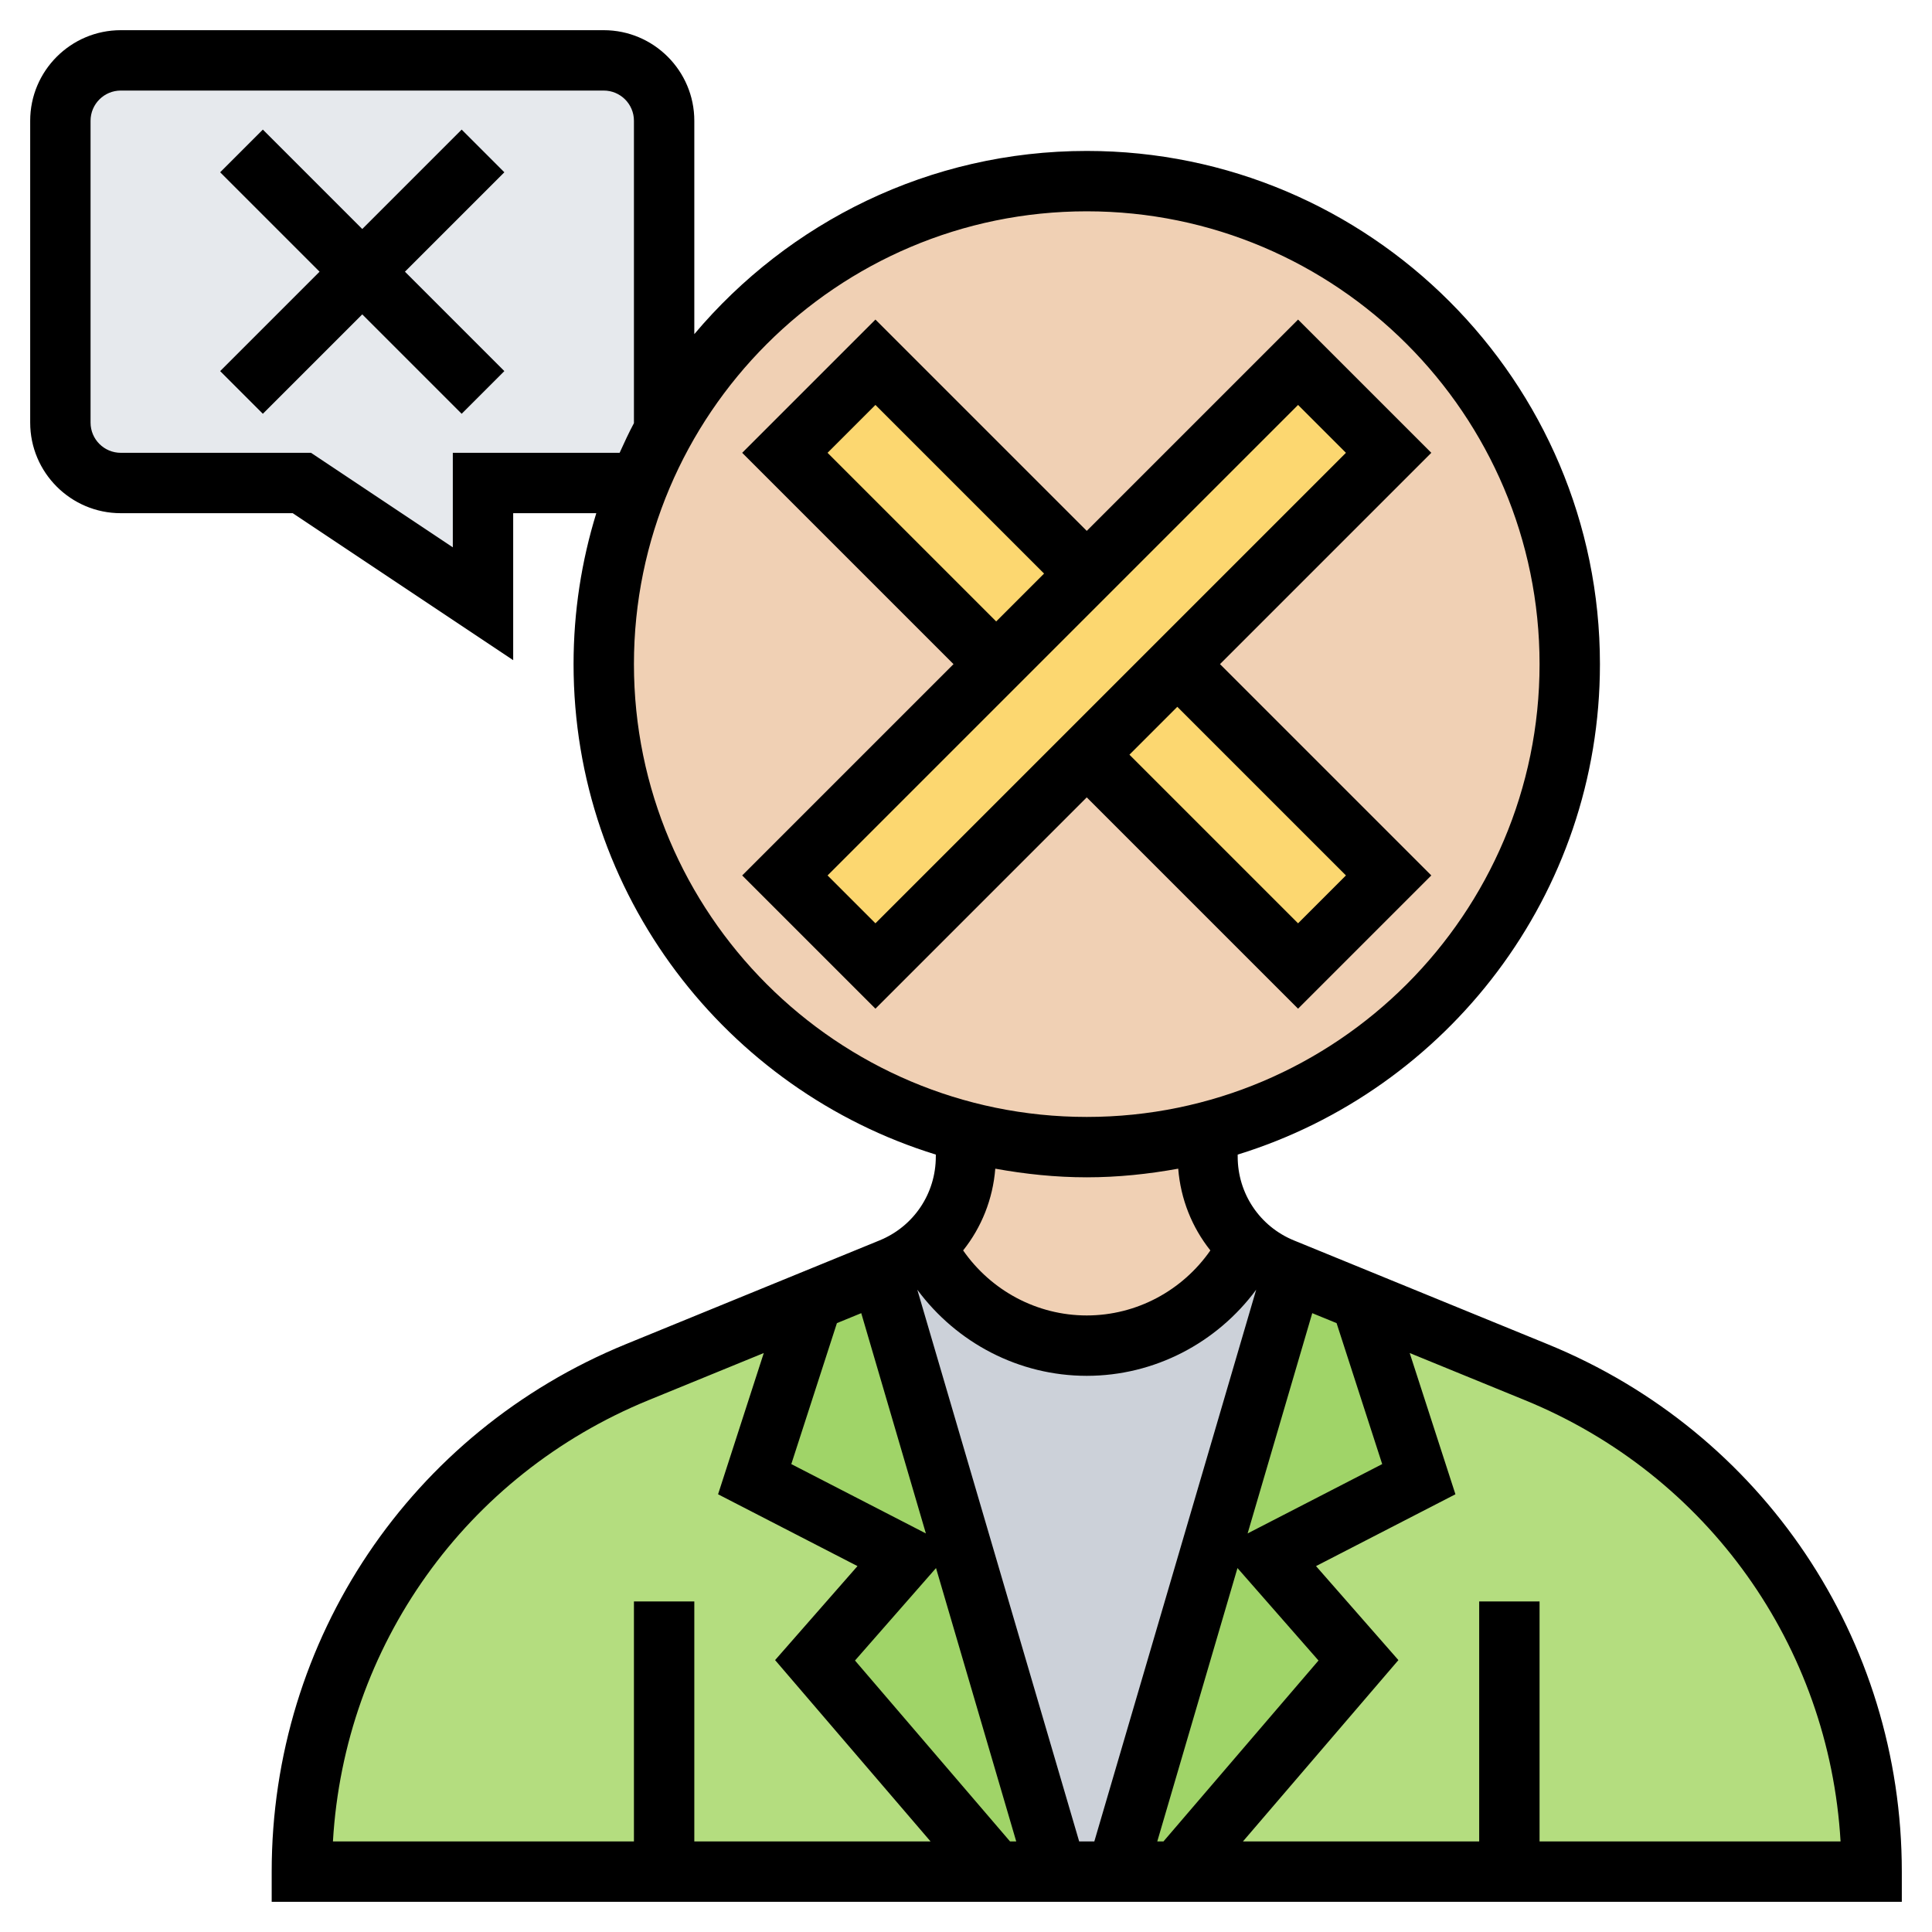 <svg id="Layer_35" enable-background="new 0 0 64 64" height="512" viewBox="0 0 64 64" width="512" xmlns="http://www.w3.org/2000/svg"><path d="m50 62h-11l6-7-3-3.42 5-2.58-1.92-5.92 5.81 2.38c3.36 1.37 6.14 3.69 8.07 6.58 1.94 2.88 3.04 6.33 3.04 9.96z" fill="#b4dd7f"/><path d="m40 37.5c-1.28.33-2.62.5-4 .5s-2.72-.17-4-.5c-6.9-1.78-12-8.04-12-15.5 0-2.12.41-4.15 1.17-6 .24-.6.51-1.19.83-1.75 2.73-4.92 7.97-8.25 14-8.25 8.84 0 16 7.16 16 16 0 7.46-5.1 13.72-12 15.5z" fill="#f0d0b4"/><path d="m45.08 43.08 1.92 5.92-5 2.58 3 3.42-6 7h-2l5.82-19.85z" fill="#a0d468"/><path d="m46 15-7 7-3 3-7 7-3-3 7-7 3-3 7-7z" fill="#fcd770"/><path d="m38.879 22.05h4.243v9.899h-4.243z" fill="#fcd770" transform="matrix(.707 -.707 .707 .707 -7.083 36.9)"/><path d="m42.82 42.15-5.82 19.85h-2l-5.82-19.85.33-.13c.43-.18.82-.42 1.15-.72.99 1.95 3.01 3.28 5.34 3.28s4.35-1.33 5.34-3.28c.33.3.72.54 1.15.72z" fill="#ccd1d9"/><path d="m40 38.31c0 1.16.5 2.24 1.34 2.99-.99 1.95-3.01 3.28-5.34 3.28s-4.35-1.33-5.34-3.28c.84-.75 1.34-1.83 1.34-2.99v-.81c1.28.33 2.62.5 4 .5s2.72-.17 4-.5z" fill="#f0d0b4"/><path d="m28.879 12.05h4.243v9.899h-4.243z" fill="#fcd770" transform="matrix(.707 -.707 .707 .707 -2.941 26.9)"/><path d="m29.18 42.15 5.82 19.85h-2l-6-7 3-3.42-5-2.58 1.92-5.92z" fill="#a0d468"/><path d="m22 62h-12c0-7.26 4.39-13.8 11.11-16.54l5.81-2.38-1.92 5.92 5 2.58-3 3.42 6 7z" fill="#b4dd7f"/><path d="m22 4v10.25c-.32.56-.59 1.15-.83 1.75h-.01-5.16v4l-6-4h-6c-1.1 0-2-.9-2-2v-10c0-1.1.9-2 2-2h16c1.1 0 2 .9 2 2z" fill="#e6e9ed"/><path d="m43 33.414 4.414-4.414-7-7 7-7-4.414-4.414-7 7-7-7-4.414 4.414 7 7-7 7 4.414 4.414 7-7zm1.586-4.414-1.586 1.586-5.586-5.586 1.586-1.586zm-17.172-14 1.586-1.586 5.586 5.586-1.586 1.586zm0 14 15.586-15.586 1.586 1.586-15.586 15.586z"/><path d="m15.293 4.293-3.293 3.293-3.293-3.293-1.414 1.414 3.293 3.293-3.293 3.293 1.414 1.414 3.293-3.293 3.293 3.293 1.414-1.414-3.293-3.293 3.293-3.293z"/><path d="m51.272 44.53-8.408-3.439c-1.133-.463-1.864-1.553-1.864-2.777v-.067c6.941-2.14 12-8.613 12-16.247 0-9.374-7.626-17-17-17-5.212 0-9.879 2.363-13 6.068v-7.068c0-1.654-1.346-3-3-3h-16c-1.654 0-3 1.346-3 3v10c0 1.654 1.346 3 3 3h5.697l7.303 4.869v-4.869h2.753c-.488 1.582-.753 3.26-.753 5 0 7.634 5.059 14.107 12 16.247v.067c0 1.224-.731 2.313-1.864 2.776l-8.408 3.439c-7.124 2.916-11.728 9.773-11.728 17.471v1h54v-1c0-7.698-4.604-14.555-11.728-17.47zm-5.485 3.97-4.458 2.297 2.141-7.297.806.33zm-18.063-4.67.806-.33 2.141 7.297-4.458-2.297zm5.94 17.17h-.205l-5.136-5.993 2.684-3.063zm-3.277-18.277c1.303 1.762 3.367 2.853 5.613 2.853s4.31-1.091 5.613-2.853l-5.362 18.277h-.502zm10.606 9.221 2.684 3.063-5.136 5.993h-.205zm-25.993-36.944v3.131l-4.697-3.131h-6.303c-.552 0-1-.449-1-1v-10c0-.551.448-1 1-1h16c.552 0 1 .449 1 1v10.017c-.171.32-.323.651-.474.983zm6 7c0-8.271 6.729-15 15-15s15 6.729 15 15-6.729 15-15 15-15-6.729-15-15zm15 17c1.036 0 2.045-.108 3.03-.286.08 1.009.457 1.944 1.065 2.708-.924 1.328-2.442 2.154-4.095 2.154s-3.171-.826-4.095-2.154c.609-.764.985-1.699 1.065-2.708.985.178 1.994.286 3.03.286zm-14.515 7.382 3.816-1.561-1.514 4.679 4.618 2.379-2.729 3.114 5.15 6.007h-7.826v-7.95h-2v7.95h-9.971c.377-6.471 4.397-12.14 10.456-14.618zm29.515 14.618v-7.95h-2v7.95h-7.826l5.15-6.007-2.729-3.114 4.618-2.379-1.515-4.679 3.816 1.561c6.06 2.478 10.08 8.147 10.457 14.618z"/></svg>